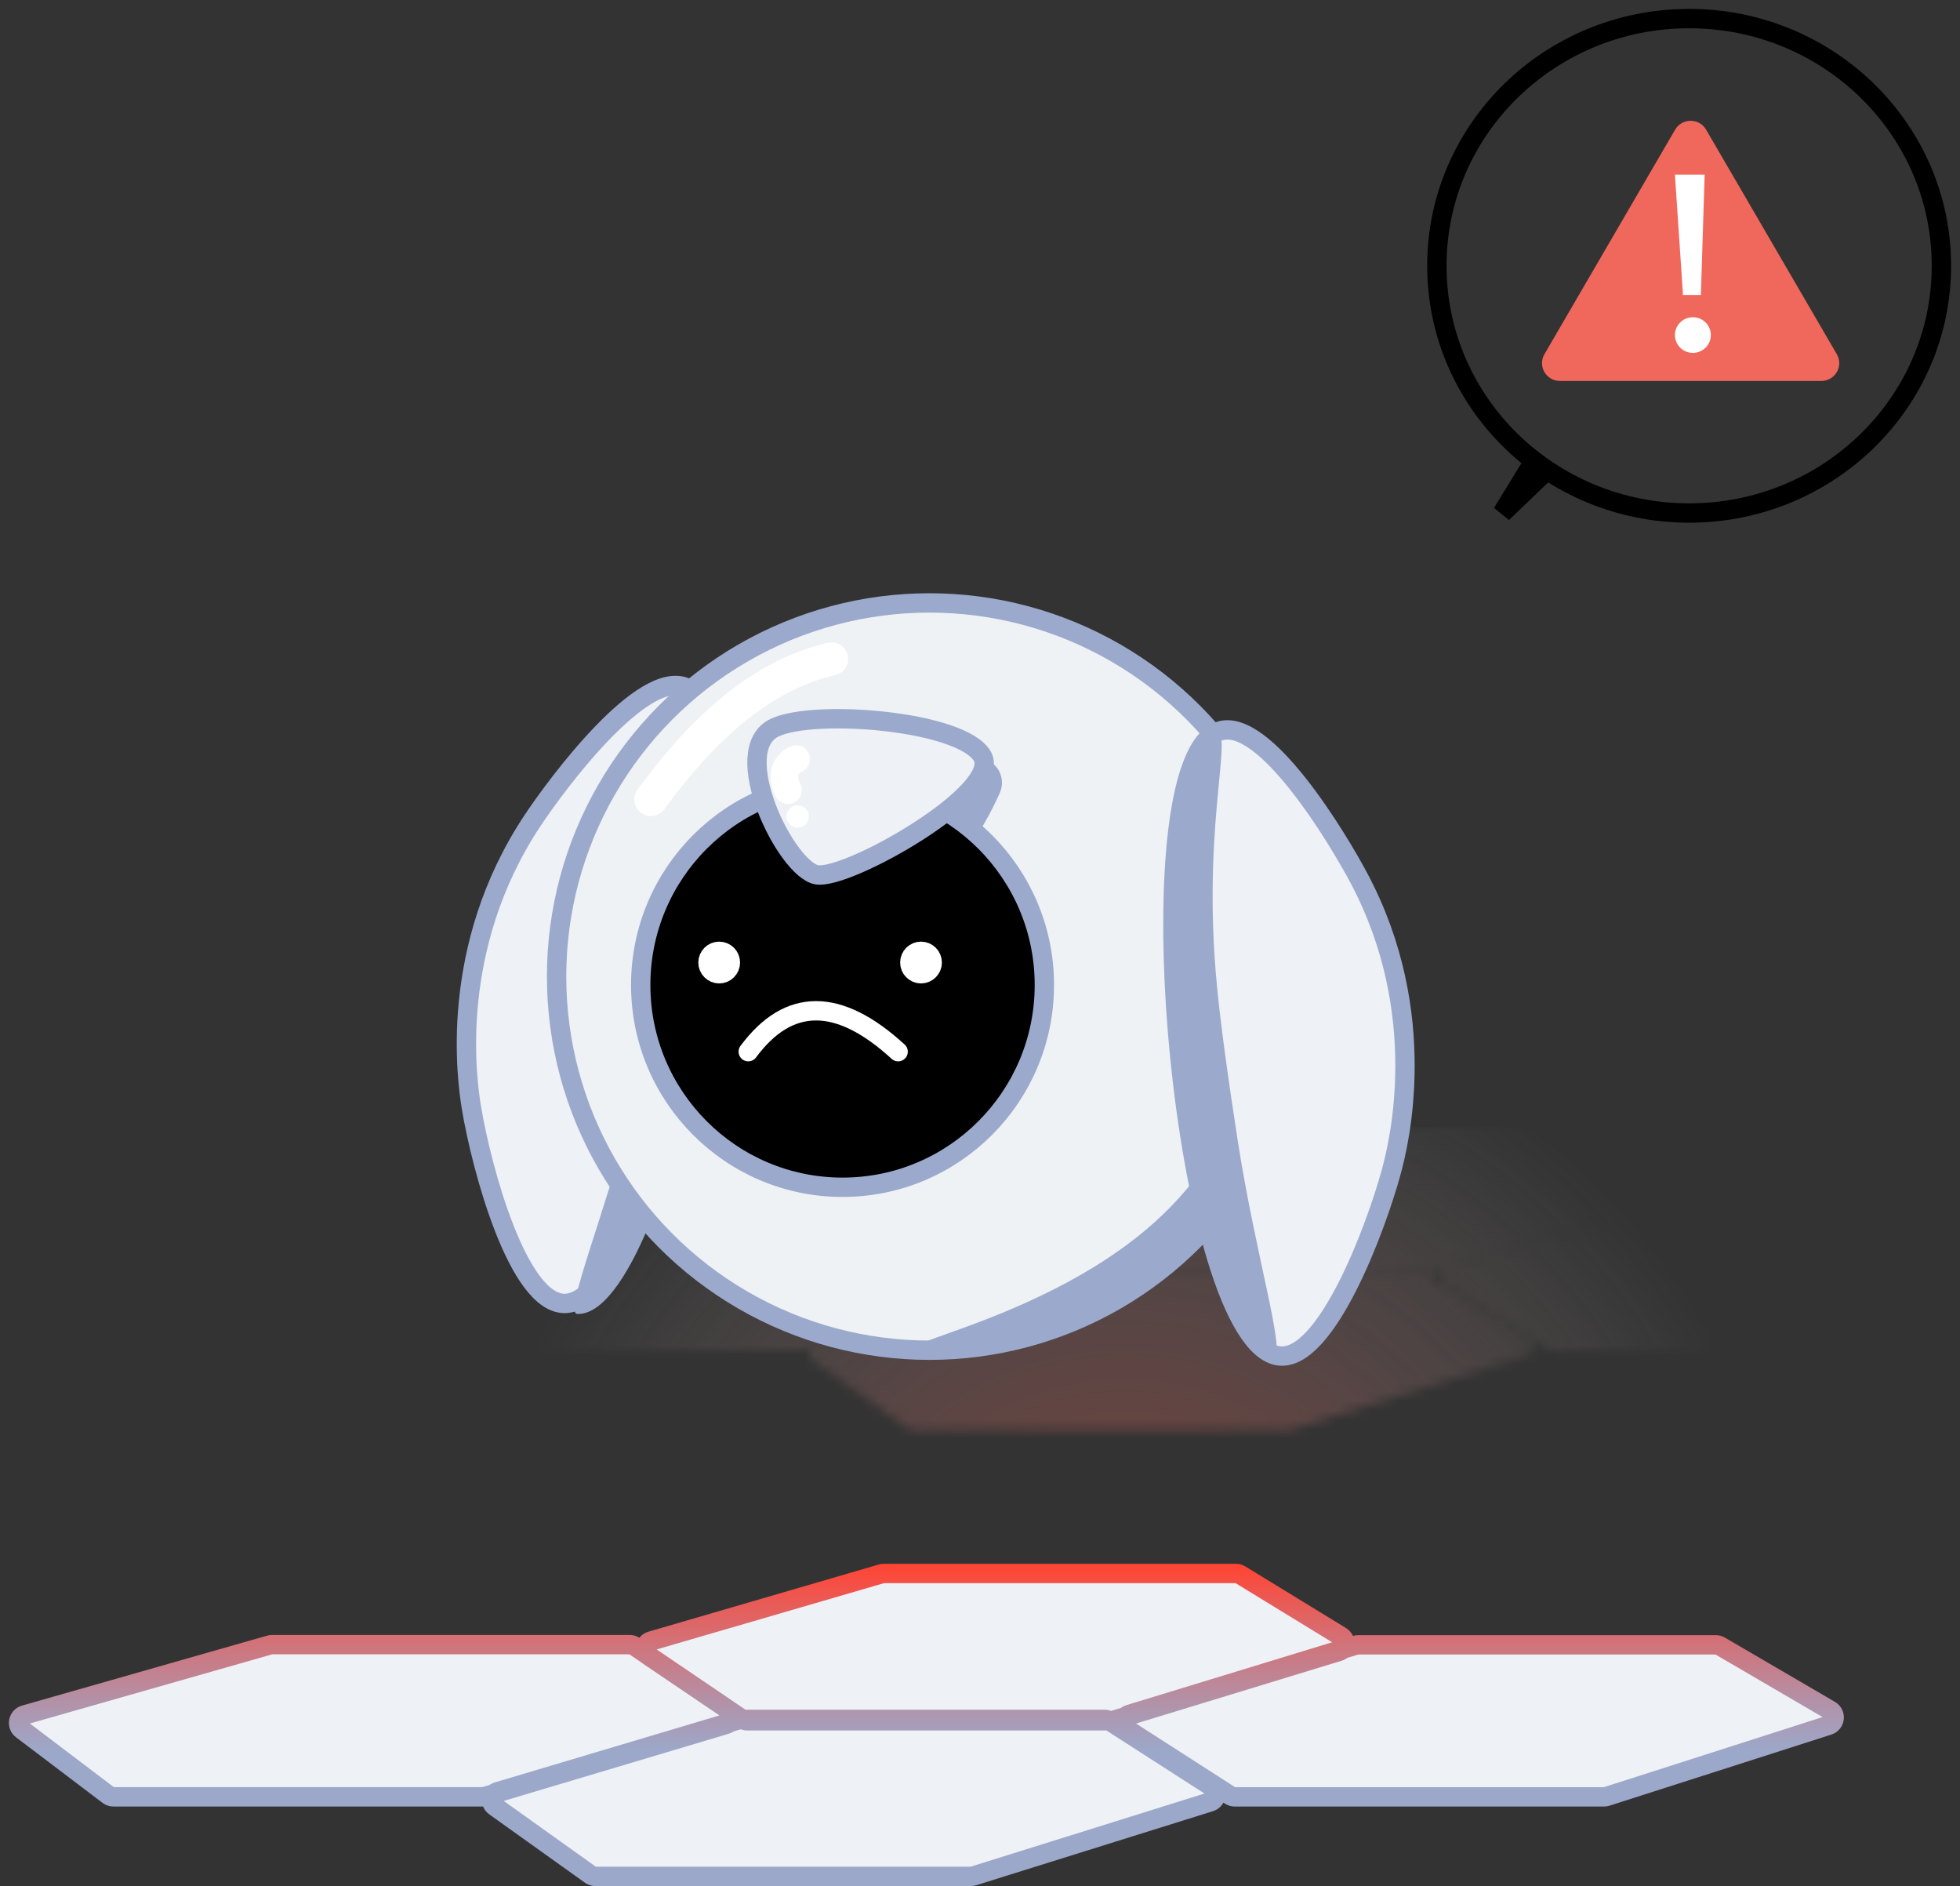 <?xml version="1.0" encoding="UTF-8"?>
<svg width="211px" height="203px" viewBox="0 0 211 203" version="1.1" xmlns="http://www.w3.org/2000/svg" xmlns:xlink="http://www.w3.org/1999/xlink">
    <rect x="0" y="0" width="211" height="203" fill="#333333" stroke="none"/>
    <title>25B73D60-A248-4525-8FA9-87CA071C1A5E</title>
    <defs>
        <path d="M142.15,8.388 L117.821,15.818 C117.735,15.845 117.649,15.856 117.56,15.856 L78.438,15.856 C78.26,15.856 78.084,15.803 77.936,15.702 L67.841,8.873 C67.212,8.447 67.363,7.477 68.094,7.266 L92.892,0.036 C92.972,0.012 93.058,0 93.142,0 L131.055,0 C131.221,0 131.382,0.045 131.521,0.131 L142.352,6.757 C143.014,7.168 142.89,8.162 142.15,8.388 Z M182.727,7.68 L144.211,7.68 C144.122,7.68 144.036,7.692 143.95,7.718 L119.573,15.163 C118.843,15.386 118.706,16.365 119.351,16.779 L130.437,23.899 C130.583,23.992 130.749,24.042 130.921,24.042 L170.682,24.042 C170.774,24.042 170.866,24.027 170.955,24 L194.832,16.347 C195.572,16.109 195.682,15.107 195.011,14.717 L183.179,7.808 C183.042,7.721 182.885,7.68 182.727,7.68 Z M116.915,15.705 L77.793,15.705 C77.707,15.705 77.621,15.717 77.538,15.743 L51.546,23.492 C50.83,23.706 50.673,24.649 51.282,25.084 L61.578,32.436 C61.729,32.543 61.911,32.603 62.098,32.603 L102.503,32.603 C102.592,32.603 102.684,32.588 102.77,32.561 L128.272,24.587 C129,24.361 129.13,23.385 128.489,22.974 L117.396,15.845 C117.254,15.752 117.088,15.705 116.915,15.705 Z M65.789,7.656 L27.3,7.656 C27.217,7.656 27.134,7.668 27.053,7.692 L0.651,15.223 C-0.061,15.425 -0.234,16.356 0.357,16.803 L9.668,23.858 C9.822,23.977 10.012,24.039 10.208,24.039 L49.939,24.039 C50.025,24.039 50.111,24.027 50.195,24 L76.139,16.255 C76.864,16.038 77.012,15.074 76.386,14.651 L66.291,7.808 C66.143,7.71 65.967,7.656 65.789,7.656 Z" id="path-1"></path>
        <radialGradient cx="46.485%" cy="51.703%" fx="46.485%" fy="51.703%" r="79.87%" gradientTransform="translate(0.465,0.517),scale(0.609,1),translate(-0.465,-0.517)" id="radialGradient-3">
            <stop stop-color="#FF4535" offset="6.23%"></stop>
            <stop stop-color="#EEF1F5" stop-opacity="0" offset="81.56%"></stop>
        </radialGradient>
        <linearGradient x1="50%" y1="103.196%" x2="50%" y2="-3.182%" id="linearGradient-4">
            <stop stop-color="#9CA8C9" offset="41.79%"></stop>
            <stop stop-color="#AB99B3" offset="52.46%"></stop>
            <stop stop-color="#D0747B" offset="74.71%"></stop>
            <stop stop-color="#FF4535" offset="99.44%"></stop>
        </linearGradient>
    </defs>
    <g id="❗-Wizards" stroke="none" stroke-width="1" fill="none" fill-rule="evenodd">
        <g id="Create-new-analysis-&gt;-Loading-feedback" transform="translate(-1509, -3432)">
            <g id="error-image-2" transform="translate(1511, 3434)">
                <g id="Rectangle" transform="translate(0.078, 167.397)">
                    <mask id="mask-2" fill="white">
                        <use xlink:href="#path-1"></use>
                    </mask>
                    <use id="Mask" fill="#EEF1F5" fill-rule="nonzero" xlink:href="#path-1"></use>
                    <rect fill="url(#radialGradient-3)" fill-rule="nonzero" opacity="0.592" mask="url(#mask-2)" x="34.095" y="-48.111" width="182.768" height="111.269"></rect>
                </g>
                <path d="M142.15,175.735 L117.821,183.165 C117.735,183.191 117.649,183.203 117.56,183.203 L78.438,183.203 C78.26,183.203 78.084,183.15 77.936,183.049 L67.841,176.22 C67.212,175.794 67.363,174.824 68.094,174.613 L92.892,167.382 C92.972,167.359 93.058,167.347 93.142,167.347 L131.055,167.347 C131.221,167.347 131.382,167.391 131.521,167.478 L142.352,174.104 C143.014,174.515 142.89,175.509 142.15,175.735 Z M182.727,175.027 L144.211,175.027 C144.122,175.027 144.036,175.038 143.95,175.065 L119.573,182.51 C118.843,182.733 118.706,183.712 119.351,184.126 L130.437,191.246 C130.583,191.338 130.749,191.389 130.921,191.389 L170.682,191.389 C170.774,191.389 170.866,191.374 170.955,191.347 L194.832,183.694 C195.572,183.456 195.682,182.453 195.011,182.064 L183.179,175.154 C183.042,175.068 182.885,175.027 182.727,175.027 Z M116.915,183.051 L77.793,183.051 C77.707,183.051 77.621,183.063 77.538,183.09 L51.546,190.838 C50.83,191.053 50.673,191.996 51.282,192.43 L61.578,199.783 C61.729,199.89 61.911,199.949 62.098,199.949 L102.503,199.949 C102.592,199.949 102.684,199.935 102.77,199.908 L128.272,191.933 C129,191.707 129.13,190.731 128.489,190.321 L117.396,183.191 C117.254,183.099 117.088,183.051 116.915,183.051 Z M65.789,175.003 L27.3,175.003 C27.217,175.003 27.134,175.015 27.053,175.038 L0.651,182.569 C-0.061,182.772 -0.234,183.703 0.357,184.149 L9.668,191.204 C9.822,191.323 10.012,191.386 10.208,191.386 L49.939,191.386 C50.025,191.386 50.111,191.374 50.195,191.347 L76.139,183.602 C76.864,183.385 77.012,182.421 76.386,181.998 L66.291,175.154 C66.143,175.056 65.967,175.003 65.789,175.003 Z" id="Shape" stroke="url(#linearGradient-4)" stroke-width="2.083" fill-rule="nonzero"></path>
                <path d="M71.827,71.989 C81.375,76.033 69.187,138.174 58.807,138.284 C53.752,138.337 49.832,123.683 48.766,117.307 C48.252,114.227 46.227,100.043 55.312,86.34 C58.029,82.243 67.158,70.011 71.827,71.989 Z" id="left_ear_3_" stroke="#9BAACC" stroke-width="2.083" fill="#EEF1F5" fill-rule="nonzero"></path>
                <path d="M73.166,73.117 C82.714,77.161 70.517,139.822 60.147,139.412 C58.632,139.352 63.131,128.795 66.306,116.417 C67.8,110.591 69.457,103.955 70.384,98.909 C73.475,82.041 70.829,72.126 73.166,73.117 Z" id="right_ear_10_" fill="#9BAACC" fill-rule="nonzero"></path>
                <ellipse id="body_5_" stroke="#9BAACC" stroke-width="2.083" fill="#EEF2F5" fill-rule="nonzero" cx="98.057" cy="103.104" rx="40.138" ry="40.214"></ellipse>
                <path d="M99.429,143.348 C121.596,143.348 139.566,125.343 139.566,103.134 C139.566,92.03 136.513,115.369 123.71,128.2 C110.901,141.03 88.345,143.348 99.429,143.348 Z" id="body_2_" fill="#9BAACC" fill-rule="nonzero"></path>
                <path d="M99.565,88.289 C101.573,85.998 103.186,82.243 103.186,82.243" id="Path" stroke="#9BAACC" stroke-width="5.356" fill="#9BAACC" fill-rule="nonzero" stroke-linecap="round"></path>
                <ellipse id="face_plate_6_" fill="#000000" fill-rule="nonzero" cx="88.702" cy="104.012" rx="21.727" ry="21.769"></ellipse>
                <ellipse id="Oval" stroke="#FFFFFF" stroke-width="2.083" fill="#FFFFFF" fill-rule="nonzero" cx="97.151" cy="101.593" rx="1.206" ry="1.208"></ellipse>
                <ellipse id="Oval" stroke="#FFFFFF" stroke-width="2.083" fill="#FFFFFF" fill-rule="nonzero" cx="75.423" cy="101.593" rx="1.206" ry="1.208"></ellipse>
                <path d="M94.686,111.187 C88.281,105.319 82.903,105.319 78.552,111.187" id="Path" stroke="#FFFFFF" stroke-width="2.083" stroke-linecap="round"></path>
                <ellipse id="face_plate_1_" stroke="#9BAACC" stroke-width="2.083" cx="88.702" cy="104.012" rx="21.727" ry="21.769"></ellipse>
                <path d="M81.384,76.319 C76.332,78.738 82.622,91.565 85.928,92.149 C89.236,92.732 105.939,83.234 103.759,79.401 C101.579,75.566 85.652,74.275 81.384,76.319 Z" id="head_thing_3_" stroke="#9BAACC" stroke-width="2.083" fill="#EEF1F5" fill-rule="nonzero"></path>
                <path d="M129.323,76.673 C119.422,79.75 125.409,142.795 135.726,143.934 C140.748,144.491 146.1,130.295 147.79,124.058 C148.607,121.047 152.022,107.13 144.339,92.595 C142.04,88.245 134.164,75.17 129.323,76.673 Z" id="right_ear_3_" stroke="#9BAACC" stroke-width="2.083" fill="#EEF1F5" fill-rule="nonzero"></path>
                <path d="M128.661,76.741 C118.76,79.818 124.702,143.381 135.064,144.003 C136.579,144.092 133.143,133.139 131.206,120.511 C130.295,114.566 129.303,107.797 128.881,102.682 C127.47,85.591 131.082,75.989 128.661,76.741 Z" id="right_ear_2_" fill="#9BAACC" fill-rule="nonzero"></path>
                <ellipse id="Oval" stroke="#000000" stroke-width="2.083" cx="179.841" cy="26.607" rx="27.159" ry="26.607"></ellipse>
                <polygon id="Path" stroke="#000000" stroke-width="2.083" fill="#000000" fill-rule="nonzero" points="159.72 53.214 164.148 48.983 162.737 48.287"></polygon>
                <path d="M82.824,83.049 C82.097,81.615 82.391,80.321 83.706,79.696" id="Path" stroke="#FFFFFF" stroke-width="2.976" fill="#EEF1F5" fill-rule="nonzero" stroke-linecap="round" stroke-linejoin="round"></path>
                <ellipse id="Oval" fill="#FFFFFF" fill-rule="nonzero" cx="83.873" cy="85.87" rx="1.206" ry="1.208"></ellipse>
                <path d="M87.511,68.919 C79.647,70.752 73.392,76.771 68.07,84.043" id="Path" stroke="#FFFFFF" stroke-width="3.571" stroke-linecap="round"></path>
                <g id="Group-5" transform="translate(164, 11)" fill-rule="nonzero">
                    <path d="M14.329,0.96 L0.262,25.122 C-0.482,26.403 0.446,28 1.936,28 L30.064,28 C31.554,28 32.482,26.403 31.738,25.122 L17.671,0.96 C16.931,-0.32 15.074,-0.32 14.329,0.96 Z" id="Warning" fill="#F0675C"></path>
                    <path d="M16.244,21.142 C17.312,21.142 18.178,22.001 18.178,23.06 C18.178,24.12 17.312,24.979 16.244,24.979 C15.176,24.979 14.31,24.12 14.31,23.06 C14.31,22.001 15.176,21.142 16.244,21.142 Z M17.511,5.795 L17.105,18.744 L15.18,18.744 L14.31,5.795 L17.511,5.795 Z" id="Combined-Shape" fill="#FFFFFF"></path>
                </g>
            </g>
        </g>
    </g>
</svg>